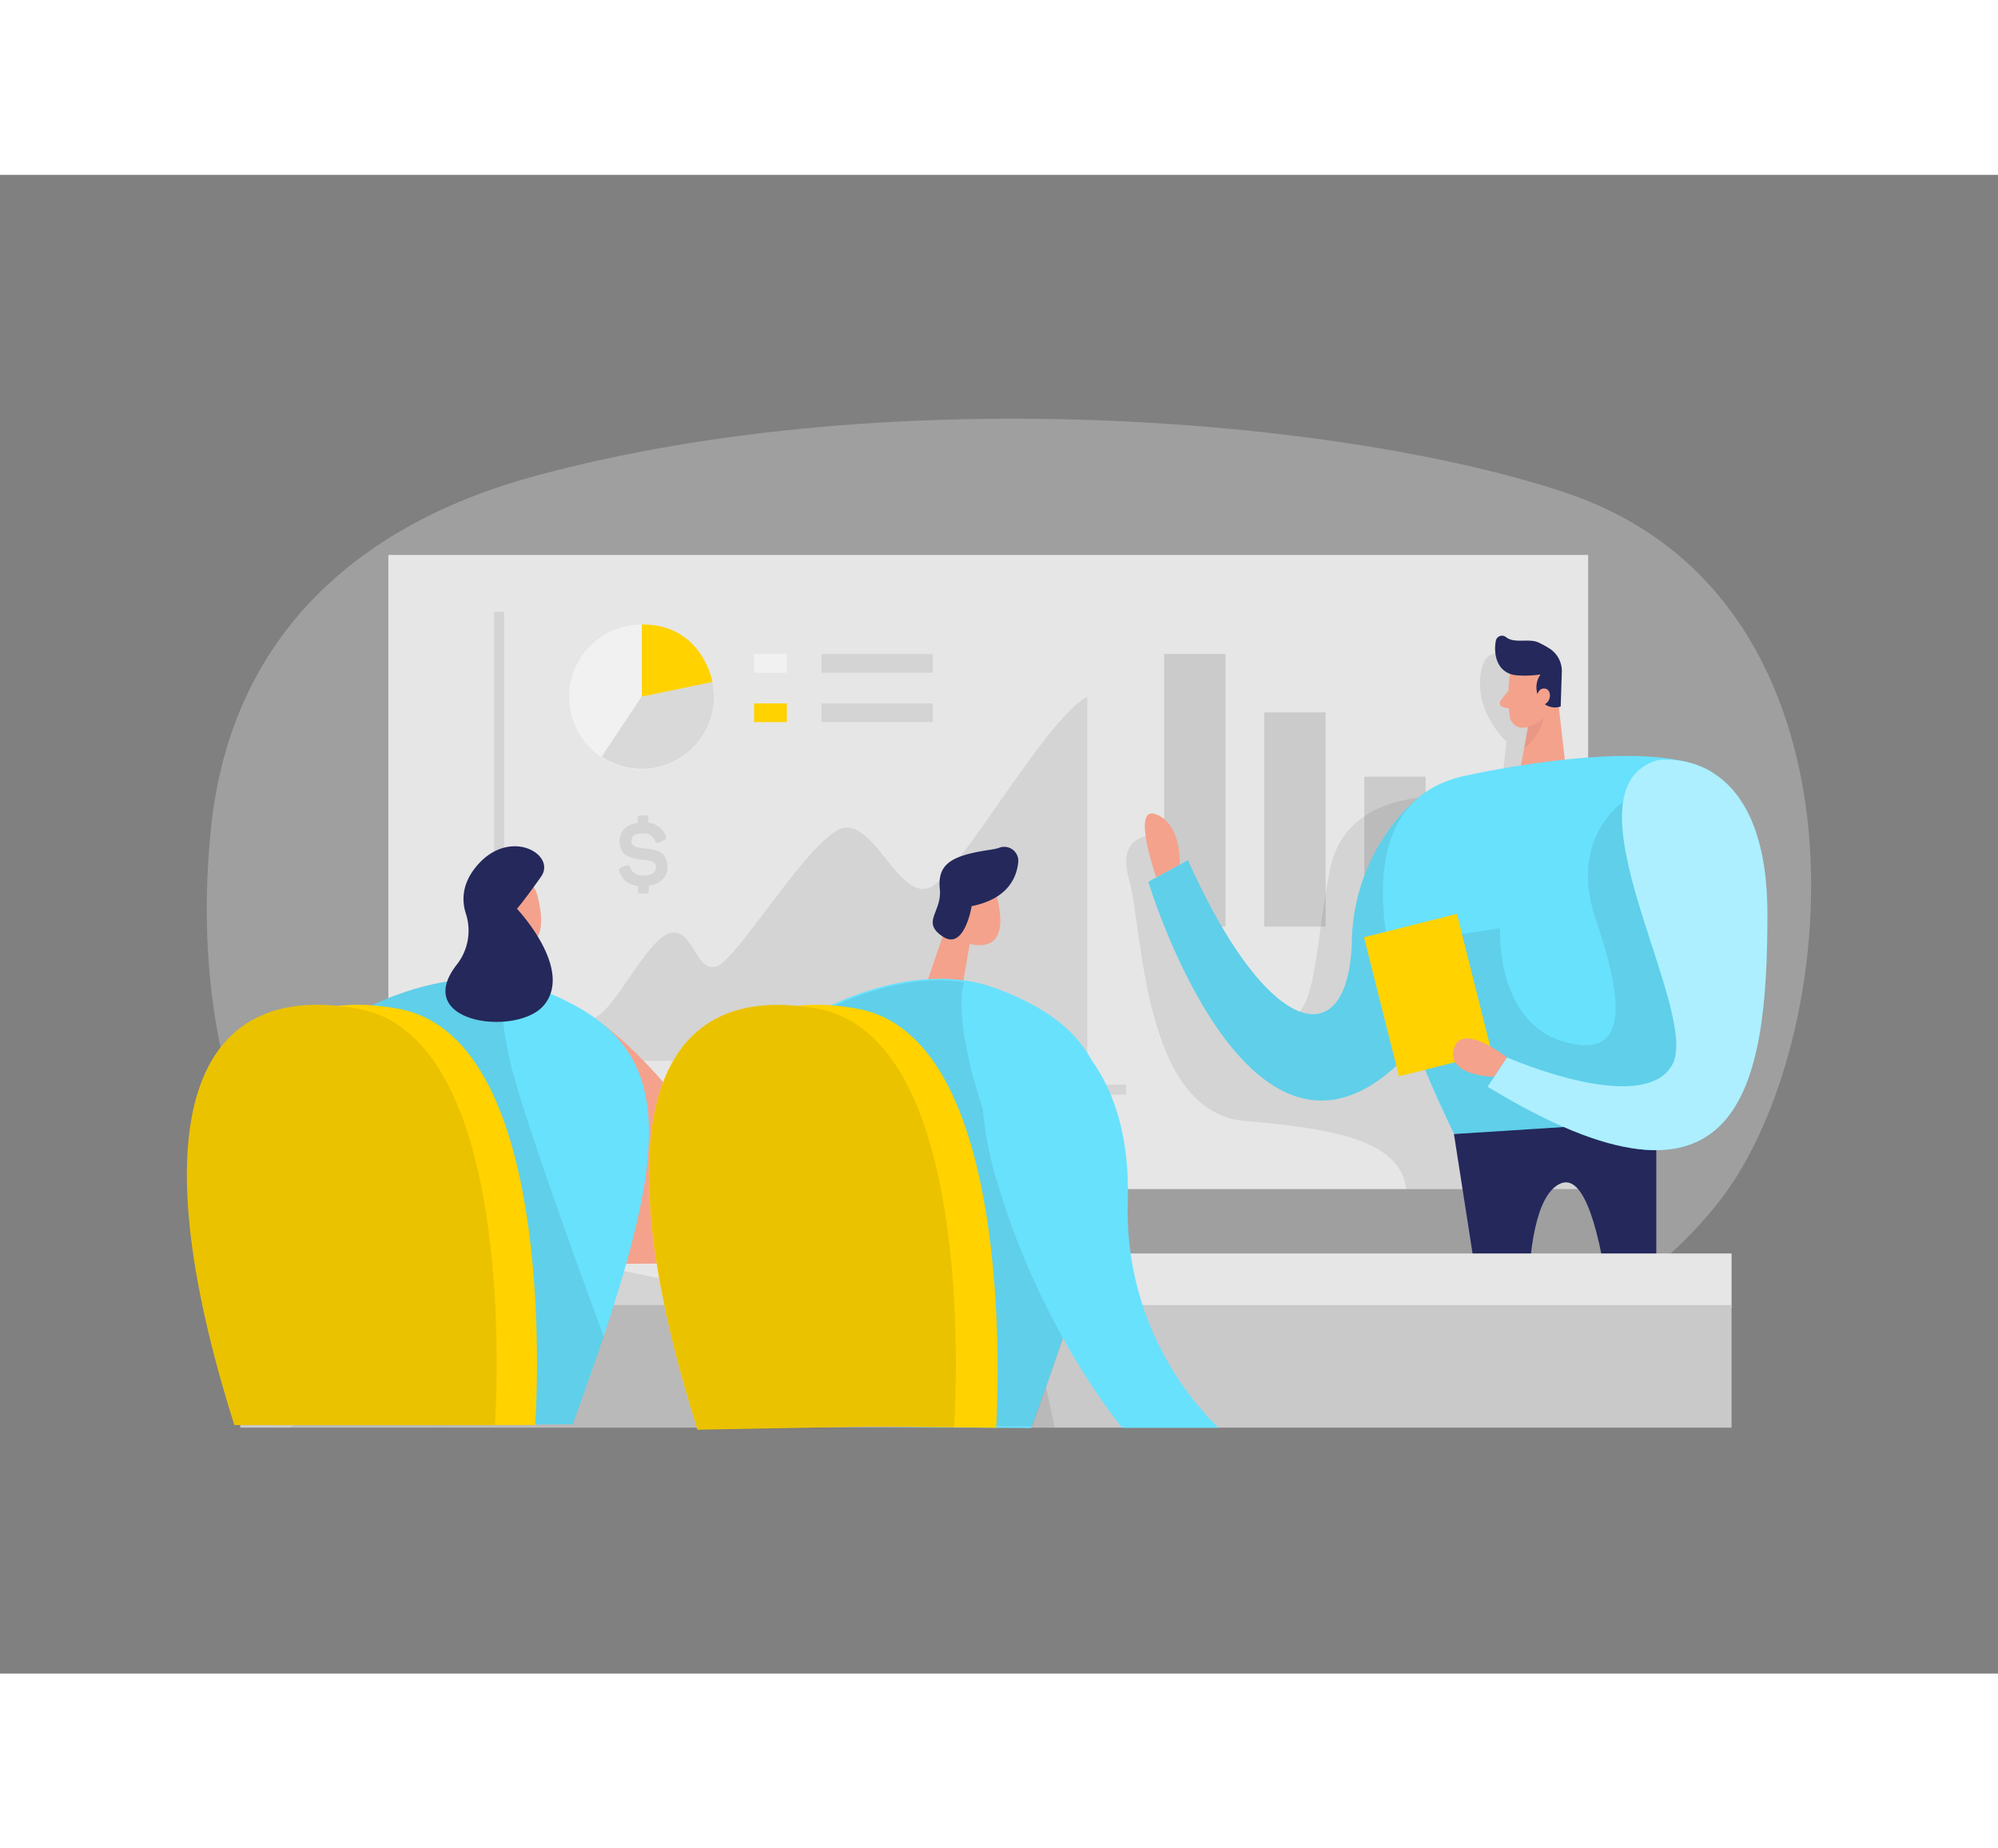 <svg id="Layer_1" data-name="Layer 1" xmlns="http://www.w3.org/2000/svg" viewBox="0 0 400 300" class="styles_logo__3Jd-a" width="200" height="185"><rect x="0" y="0" width="400" height="300" fill="#808080" stroke="none"/><title>_</title><path d="M107.22,60.25C73.29,69.42,46.5,90.91,42.27,130.46c-3.56,33.33,1.47,92.18,58.61,101.82C212.07,251,303,257.15,343.9,205.86c25.28-31.69,33.09-120.41-29.8-142C271.45,49.27,180,40.59,107.22,60.25Z" fill="#e6e6e6" opacity="0.3"/><rect x="77.75" y="76.08" width="240.2" height="126.94" fill="#e6e6e6"/><g opacity="0.12"><rect x="293.17" y="128.51" width="12.29" height="21.97" transform="translate(598.62 278.99) rotate(-180)"/><rect x="273.14" y="120.48" width="12.29" height="30" transform="translate(558.56 270.96) rotate(-180)"/><rect x="253.11" y="107.61" width="12.29" height="42.88" transform="translate(518.5 258.09) rotate(-180)"/><rect x="233.08" y="95.9" width="12.29" height="54.58" transform="translate(478.44 246.38) rotate(-180)"/></g><path d="M104.81,177.34V158s9.55,11.78,13.77,10.89,10.89-16,15.55-17.11,5.11,8,9.34,6.67,19.55-27.33,25.77-27.78,10.89,14.44,16.88,12,23.11-33.77,31.55-38.21v72.87Z" opacity="0.08"/><g opacity="0.08"><polygon points="225.45 184.12 98.92 184.12 98.92 87.47 100.92 87.47 100.92 182.12 225.45 182.12 225.45 184.12"/></g><path d="M318,138.51V203H281.51c-1.07-9.45-13.86-12.09-32.18-13.6-20.71-1.72-20.47-38.52-23.29-48.34s5.69-8.82,5.69-8.82,6,28.43,19.24,35.35,11.29-8,15.29-28.5,34-13.64,34-13.64l1.34-12s-5.23-4.7-5.29-11.3,3-6.3,3-6.3l7.8,3.52,1.77,12.84Z" opacity="0.08"/><path d="M236.17,138.1s.49-8.06-4.68-10.08,0,12.64,0,12.64Z" fill="#f4a28c"/><path d="M295.88,127.73a10,10,0,0,0-15-.13,39.54,39.54,0,0,0-10.25,26c-.67,22.31-16.43,20.1-32.81-16.42l-7.93,4.33s21.7,72.14,54.85,31.23C305,147.85,301.59,134.43,295.88,127.73Z" fill="#68e1fd"/><path d="M292.45,124.57a7.07,7.07,0,0,0-8.94.44,39.31,39.31,0,0,0-12.86,28.6c-.67,22.31-16.43,20.1-32.81-16.42l-7.93,4.33s21.7,72.14,54.85,31.23C308.85,143,299.41,129.66,292.45,124.57Z" opacity="0.08"/><path d="M302.28,99.89a32.49,32.49,0,0,0,0,8.73,2.64,2.64,0,0,0,3.13,2,5.82,5.82,0,0,0,4.75-4.18L312,102a4.71,4.71,0,0,0-1.85-5.12C307.25,94.58,302.54,96.7,302.28,99.89Z" fill="#f4a28c"/><polygon points="311.65 102.78 313.6 119.89 304.1 120.29 306.49 107.68 311.65 102.78" fill="#f4a28c"/><path d="M303.57,100.17a21.18,21.18,0,0,0,4.85-.16,4.37,4.37,0,0,0-.21,4.8,3.56,3.56,0,0,0,4.24,1.61l.22-6.74a5.36,5.36,0,0,0-2.5-4.89,18.63,18.63,0,0,0-2.21-1.2c-1.9-.86-4.8.31-6.49-1.08a1.26,1.26,0,0,0-2,.74c-.39,2-.17,5.28,2.56,6.53A5.23,5.23,0,0,0,303.57,100.17Z" fill="#24285b"/><path d="M307.66,104.63s.12-2,1.64-1.8,1.34,3.15-.74,3.33Z" fill="#f4a28c"/><path d="M302,103.2l-1.55,2a.84.84,0,0,0,.47,1.34l2,.47Z" fill="#f4a28c"/><path d="M305.85,110.42a6.21,6.21,0,0,0,3.15-1.7s-.27,3.14-3.86,6.1Z" fill="#ce8172" opacity="0.31"/><path d="M294.29,120.09s35.31-7.91,48-.81-12.18,73.92-12.18,73.92l-39-1.24S257,126.88,294.29,120.09Z" fill="#68e1fd"/><path d="M325,125.47s-11.15,7.23-5.48,23.74,6.61,28.34-6.79,24.2-12.42-22.62-12.42-22.62L286.6,152.9l-1.32,26.23,5.8,12.83L325,189.83l13.8-3.52L343.9,169l-9.37-29.31Z" opacity="0.08"/><path d="M305.88,226.07c.18-11.06,1.63-21.53,6.2-24,5.18-2.86,8.32,10.11,10.17,24h9.34l0-36.65L291.08,192l5.32,34.11Z" fill="#24285b"/><path d="M331.83,117.17s22-3.69,22,30.87-5.28,65.34-56,34.5l3.86-5.88s27.3,12,33.11,1.46S312,123,331.83,117.17Z" fill="#68e1fd"/><path d="M331.83,117.17s22-3.69,22,30.87-5.28,65.34-56,34.5l3.86-5.88s27.3,12,33.11,1.46S312,123,331.83,117.17Z" fill="#fff" opacity="0.46"/><rect x="276.29" y="149.83" width="19.18" height="28.71" transform="translate(-31.42 74.71) rotate(-14.12)" fill="#ffd200"/><path d="M301.68,176.66s-9.15-7.25-10.6-1.71,8.06,5.58,8.06,5.58Z" fill="#f4a28c"/><rect x="164.46" y="95.91" width="22.27" height="3.75" opacity="0.08"/><rect x="164.46" y="105.8" width="22.27" height="3.75" opacity="0.08"/><rect x="150.96" y="95.91" width="6.57" height="3.75" fill="#fff" opacity="0.46"/><rect x="150.96" y="105.8" width="6.57" height="3.75" fill="#ffd200"/><path d="M142.93,104.47a14.49,14.49,0,1,1-.31-2.94h0c.08.38.14.78.2,1.17A14.5,14.5,0,0,1,142.93,104.47Z" fill="#fff" opacity="0.46"/><path d="M128.48,90v14.45l14.15-2.94S140.65,89.93,128.48,90Z" fill="#ffd200"/><path d="M142.93,104.47a14.45,14.45,0,0,1-22.48,12l8-12,14.14-2.94c.08.38.14.78.2,1.17A14.5,14.5,0,0,1,142.93,104.47Z" opacity="0.1"/><path d="M129.25,128.2c.43,0,.56.14.56.57v.92a4.16,4.16,0,0,1,3.45,2.57c.23.45.14.69-.37.92l-.91.42c-.43.2-.63.11-.88-.33a2.35,2.35,0,0,0-2.4-1.43c-1.59,0-2.31.49-2.3,1.55a1.4,1.4,0,0,0,1.29,1.24,9,9,0,0,0,1.35.2,9,9,0,0,1,2.49.47,3.35,3.35,0,0,1,1.1.59,3.59,3.59,0,0,1,1,2.61c0,2-1.34,3.42-3.75,3.79v1c0,.42-.13.58-.56.58h-1c-.43,0-.58-.14-.58-.57v-.95a4.26,4.26,0,0,1-3.75-2.85.62.62,0,0,1,.42-.87l.92-.34c.46-.17.67-.06.88.41a2.44,2.44,0,0,0,2.53,1.55c1.72,0,2.57-.56,2.57-1.66a1.15,1.15,0,0,0-.82-1.15,6.08,6.08,0,0,0-1.85-.35,8.12,8.12,0,0,1-2.5-.52,3.62,3.62,0,0,1-1.09-.61,3.38,3.38,0,0,1-1-2.53c0-2,1.24-3.37,3.63-3.71v-.91c0-.43.14-.58.57-.58Z" opacity="0.08"/><rect x="48.1" y="215.91" width="298.56" height="10.83" fill="#e6e6e6"/><rect x="48.1" y="226.24" width="298.56" height="24.54" fill="#c9c9c9"/><path d="M91.37,216.24s-10,25.71-33.66,34.53H211.17l-3.07-14.11L107.94,215.91Z" opacity="0.08"/><path d="M120.83,170.11s16,12,22.82,28.83a13.76,13.76,0,0,1-12.61,19l-18.76.13Z" fill="#f4a28c"/><polygon points="102.22 153.92 100.77 162.3 93.23 162.85 97.82 149.44 102.22 153.92" fill="#f4a28c"/><path d="M99.58,141.53a5,5,0,0,1,8,2.71c1,3.84,1.73,9.46-2.73,9.92-6.81.7-8-8.09-8-8.09A9.19,9.19,0,0,1,99.58,141.53Z" fill="#f4a28c"/><path d="M100.89,147.86s-.7-1.76-2.1-.55.47,3.16,1.56,2.75S100.89,147.86,100.89,147.86Z" fill="#f4a28c"/><path d="M73.15,166.91s18.18-10.09,34.35-4.06c29.44,11,27.82,30.71,7.15,87.26l-27.11.15Z" fill="#68e1fd"/><path d="M101,161.23s-1.75,4.31,1.26,16.83,18.61,54.49,18.61,54.49l-6.18,17.56h-9.87L74.47,166.24S88.18,159.13,101,161.23Z" opacity="0.08"/><path d="M107.15,250.26s5.57-77.38-27.46-83.35-44,22.41-24.7,83.35Z" fill="#ffd200"/><path d="M99.08,250.26s5.58-77.38-27.45-83.35-44,22.41-24.71,83.35Z" fill="#ffd200"/><path d="M99.08,250.26s5.58-77.38-27.45-83.35-44,22.41-24.71,83.35Z" opacity="0.08"/><path d="M91.52,158a11,11,0,0,0,1.73-10.17c-.83-2.62-.77-6,2.2-9.5,6.59-7.81,16-2.3,12.88,2.14s-4.83,6.45-4.83,6.45,11.37,12,5.44,19.24C103.67,172.61,82.13,169.87,91.52,158Z" fill="#24285b"/><polygon points="194.15 153.92 192.7 162.3 185.16 162.85 189.75 149.44 194.15 153.92" fill="#f4a28c"/><path d="M191.51,141.53a5,5,0,0,1,8,2.71c1,3.84,1.72,9.46-2.73,9.92-6.81.7-8-8.09-8-8.09A9.19,9.19,0,0,1,191.51,141.53Z" fill="#f4a28c"/><path d="M192.82,147.86s-.7-1.76-2.1-.55.47,3.16,1.56,2.75S192.82,147.86,192.82,147.86Z" fill="#f4a28c"/><path d="M194.52,146.39s-1.43,9-5.8,6.07-.09-4.87-.57-9.49,2-6.25,7.06-7.34c2.34-.5,3.77-.55,4.8-.92a2.82,2.82,0,0,1,3.85,2.83C203.49,141.1,201.4,145,194.52,146.39Z" fill="#24285b"/><path d="M165.08,166.91s18.18-10.09,34.35-4.06c29.44,11,27.72,31.4,7,88L180,250.64Z" fill="#68e1fd"/><path d="M193,161.62s-1.74,4.3,1.27,16.82,18.6,54.49,18.6,54.49l-6.18,17.57h-9.86l-30.32-83.88S180.18,159.51,193,161.62Z" opacity="0.08"/><path d="M199.43,250.8s5.21-77.92-27.81-83.89-44,22.41-24.71,83.35Z" fill="#ffd200"/><path d="M191,250.26s5.57-77.38-27.46-83.35-43.21,23.33-23.9,84.28Z" fill="#ffd200"/><path d="M191,250.71s5.62-77.83-27.41-83.8-43.21,23.33-23.9,84.28Z" opacity="0.08"/><path d="M196.76,182.49c.56-10.62,14.05-14.92,20.72-6.63,5.16,6.4,8.71,15.83,8.3,29.73a60.91,60.91,0,0,0,18.16,45.21H224.68s-16.36-19.34-25.25-49.87C197.19,193.23,196.51,187.2,196.76,182.49Z" fill="#68e1fd"/></svg>